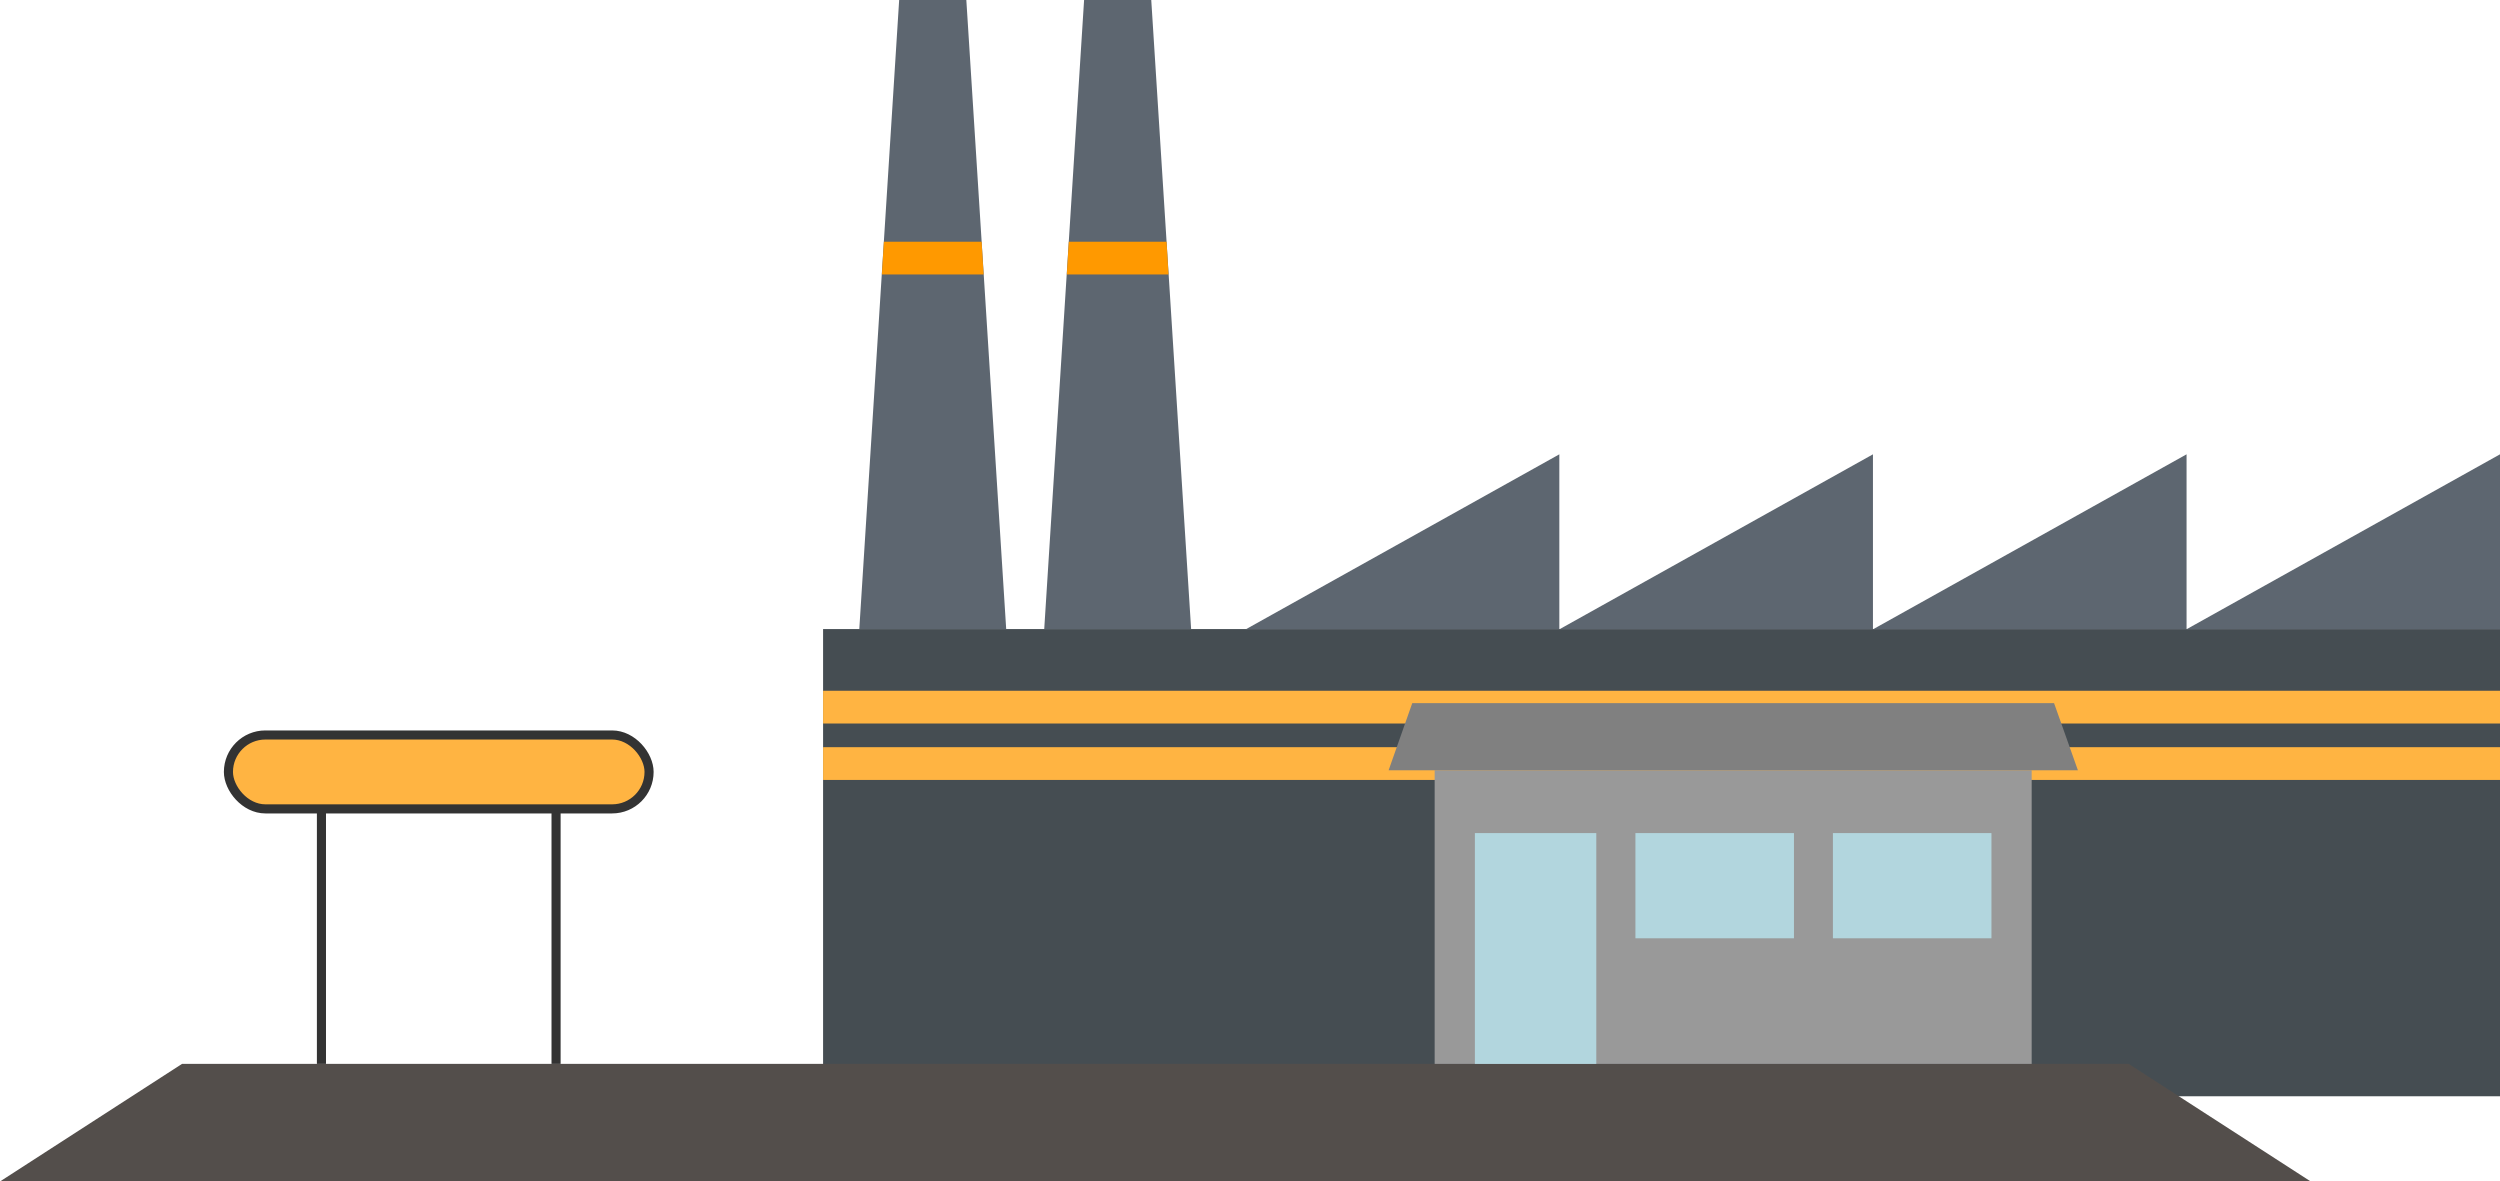 <?xml version="1.0" encoding="UTF-8"?><svg id="b" xmlns="http://www.w3.org/2000/svg" viewBox="0 0 137.35 64.91"><defs><style>.d{fill:#b2d6de;}.e{fill:none;}.e,.f{stroke:#333;stroke-miterlimit:10;stroke-width:.5px;}.g{fill:#534e4b;}.g,.h,.i,.j,.k,.l{fill-rule:evenodd;}.h{fill:#f90;}.i{fill:#454d52;}.j{fill:#5d6670;}.m{fill:#999;}.k{fill:gray;}.l,.f{fill:#ffb442;}</style></defs><g id="c"><g><g><path class="i" d="M45.22,34.56h92.14v25.67H45.22v-25.67Z"/><path class="j" d="M137.35,34.57v-9.61l-17.22,9.61h17.22Z"/><path class="j" d="M120.13,34.57v-9.61l-17.22,9.61h17.22Z"/><path class="j" d="M102.9,34.57v-9.61l-17.22,9.61h17.22Z"/><path class="j" d="M85.67,34.57v-9.61l-17.22,9.61h17.22Z"/><path class="j" d="M47.21,34.56L49.4,0h3.69l2.19,34.56h-8.07Z"/><path class="j" d="M57.37,34.56L59.56,0h3.69l2.19,34.56h-8.07Z"/><path class="l" d="M45.22,37.95h92.14v1.8H45.22v-1.8Z"/><path class="l" d="M45.22,41.05h92.14v1.8H45.22v-1.8Z"/><path class="h" d="M48.45,15.08l.11-1.8h5.37l.11,1.8h-5.59Z"/><path class="h" d="M58.61,15.08l.11-1.8h5.37l.11,1.8h-5.59Z"/></g><g><polygon class="g" points="116.95 58.45 10 58.45 0 64.91 126.95 64.91 116.95 58.45"/><rect class="m" x="78.82" y="42.32" width="32.8" height="16.13"/><polygon class="k" points="112.85 38.63 77.59 38.63 76.29 42.32 114.16 42.32 112.85 38.63"/><g><g><line class="e" x1="17.66" y1="58.45" x2="17.66" y2="44.6"/><line class="e" x1="30.55" y1="58.45" x2="30.55" y2="44.6"/></g><rect class="f" x="12.55" y="40.38" width="23.11" height="4.06" rx="2.03" ry="2.03"/></g><g><rect class="d" x="81.03" y="45.77" width="6.67" height="12.68"/><rect class="d" x="89.85" y="45.77" width="8.71" height="5.78"/><rect class="d" x="100.7" y="45.77" width="8.71" height="5.78"/></g></g></g></g></svg>